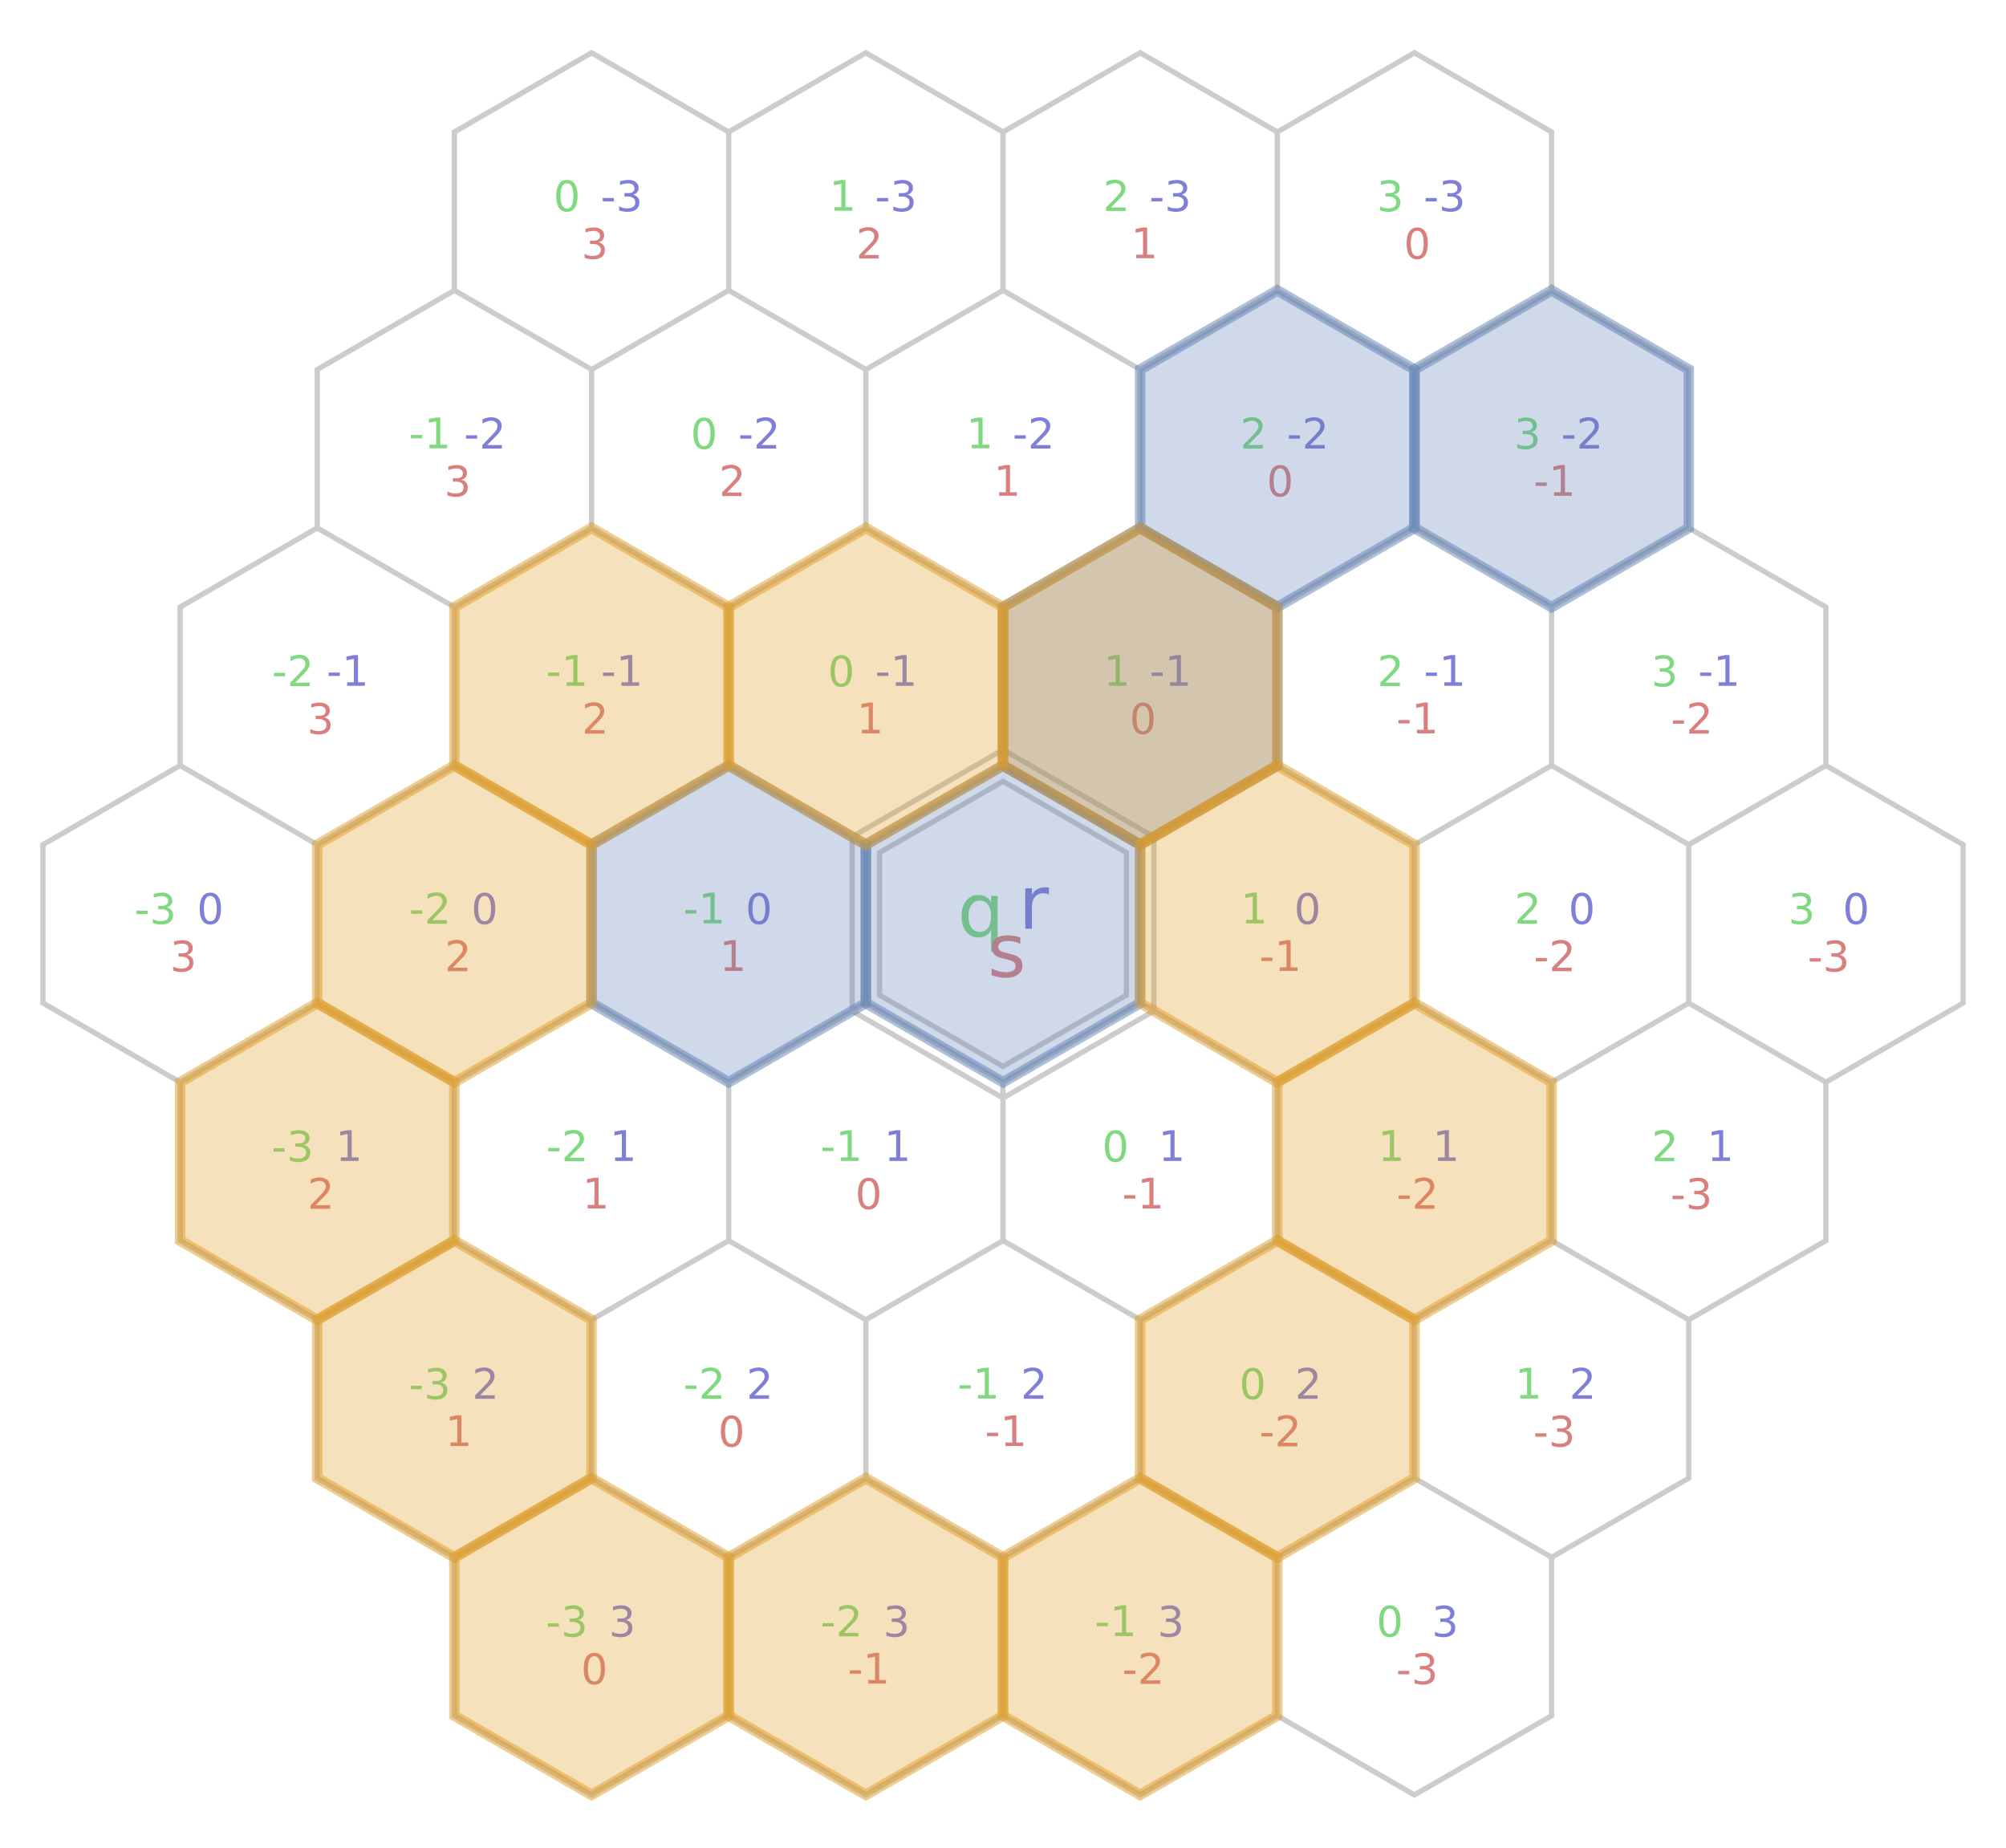 <?xml version="1.0" encoding="UTF-8"?>
<svg xmlns="http://www.w3.org/2000/svg" xmlns:xlink="http://www.w3.org/1999/xlink" width="380pt" height="350pt" viewBox="0 0 380 350" version="1.1">
<defs>
<g>
<symbol overflow="visible" id="id1">
<path style="stroke:none;" d="M 0.406 1.422 L 0.406 -5.641 L 4.406 -5.641 L 4.406 1.422 Z M 0.844 0.969 L 3.953 0.969 L 3.953 -5.188 L 0.844 -5.188 Z M 0.844 0.969 "/>
</symbol>
<symbol overflow="visible" id="id2">
<path style="stroke:none;" d="M 0.391 -2.516 L 2.5 -2.516 L 2.5 -1.875 L 0.391 -1.875 Z M 0.391 -2.516 "/>
</symbol>
<symbol overflow="visible" id="id3">
<path style="stroke:none;" d="M 3.25 -3.141 C 3.625 -3.066 3.914 -2.898 4.125 -2.641 C 4.344 -2.391 4.453 -2.078 4.453 -1.703 C 4.453 -1.117 4.254 -0.672 3.859 -0.359 C 3.461 -0.047 2.898 0.109 2.172 0.109 C 1.922 0.109 1.664 0.082 1.406 0.031 C 1.156 -0.008 0.891 -0.078 0.609 -0.172 L 0.609 -0.938 C 0.828 -0.812 1.066 -0.711 1.328 -0.641 C 1.586 -0.578 1.859 -0.547 2.141 -0.547 C 2.641 -0.547 3.02 -0.645 3.281 -0.844 C 3.539 -1.039 3.672 -1.328 3.672 -1.703 C 3.672 -2.047 3.547 -2.312 3.297 -2.5 C 3.055 -2.695 2.723 -2.797 2.297 -2.797 L 1.625 -2.797 L 1.625 -3.438 L 2.328 -3.438 C 2.711 -3.438 3.008 -3.516 3.219 -3.672 C 3.426 -3.828 3.531 -4.051 3.531 -4.344 C 3.531 -4.645 3.422 -4.875 3.203 -5.031 C 2.992 -5.195 2.691 -5.281 2.297 -5.281 C 2.078 -5.281 1.844 -5.254 1.594 -5.203 C 1.352 -5.16 1.082 -5.086 0.781 -4.984 L 0.781 -5.688 C 1.082 -5.77 1.363 -5.832 1.625 -5.875 C 1.883 -5.914 2.133 -5.938 2.375 -5.938 C 2.969 -5.938 3.438 -5.801 3.781 -5.531 C 4.133 -5.258 4.312 -4.891 4.312 -4.422 C 4.312 -4.098 4.219 -3.828 4.031 -3.609 C 3.852 -3.391 3.594 -3.234 3.25 -3.141 Z M 3.25 -3.141 "/>
</symbol>
<symbol overflow="visible" id="id4">
<path style="stroke:none;" d="M 2.547 -5.312 C 2.141 -5.312 1.832 -5.109 1.625 -4.703 C 1.426 -4.305 1.328 -3.707 1.328 -2.906 C 1.328 -2.113 1.426 -1.516 1.625 -1.109 C 1.832 -0.711 2.141 -0.516 2.547 -0.516 C 2.953 -0.516 3.254 -0.711 3.453 -1.109 C 3.66 -1.516 3.766 -2.113 3.766 -2.906 C 3.766 -3.707 3.66 -4.305 3.453 -4.703 C 3.254 -5.109 2.953 -5.312 2.547 -5.312 Z M 2.547 -5.938 C 3.203 -5.938 3.703 -5.676 4.047 -5.156 C 4.391 -4.645 4.562 -3.895 4.562 -2.906 C 4.562 -1.926 4.391 -1.176 4.047 -0.656 C 3.703 -0.145 3.203 0.109 2.547 0.109 C 1.891 0.109 1.391 -0.145 1.047 -0.656 C 0.703 -1.176 0.531 -1.926 0.531 -2.906 C 0.531 -3.895 0.703 -4.645 1.047 -5.156 C 1.391 -5.676 1.891 -5.938 2.547 -5.938 Z M 2.547 -5.938 "/>
</symbol>
<symbol overflow="visible" id="id5">
<path style="stroke:none;" d="M 1 -0.672 L 2.281 -0.672 L 2.281 -5.109 L 0.875 -4.828 L 0.875 -5.547 L 2.281 -5.828 L 3.062 -5.828 L 3.062 -0.672 L 4.359 -0.672 L 4.359 0 L 1 0 Z M 1 -0.672 "/>
</symbol>
<symbol overflow="visible" id="id6">
<path style="stroke:none;" d="M 1.531 -0.672 L 4.297 -0.672 L 4.297 0 L 0.594 0 L 0.594 -0.672 C 0.883 -0.973 1.289 -1.383 1.812 -1.906 C 2.332 -2.438 2.656 -2.773 2.781 -2.922 C 3.039 -3.203 3.219 -3.441 3.312 -3.641 C 3.414 -3.836 3.469 -4.031 3.469 -4.219 C 3.469 -4.531 3.359 -4.785 3.141 -4.984 C 2.922 -5.18 2.641 -5.281 2.297 -5.281 C 2.047 -5.281 1.781 -5.234 1.5 -5.141 C 1.227 -5.055 0.938 -4.926 0.625 -4.75 L 0.625 -5.547 C 0.945 -5.68 1.242 -5.781 1.516 -5.844 C 1.797 -5.906 2.051 -5.938 2.281 -5.938 C 2.883 -5.938 3.363 -5.785 3.719 -5.484 C 4.082 -5.18 4.266 -4.781 4.266 -4.281 C 4.266 -4.039 4.219 -3.812 4.125 -3.594 C 4.031 -3.375 3.867 -3.117 3.641 -2.828 C 3.566 -2.754 3.352 -2.535 3 -2.172 C 2.656 -1.816 2.164 -1.316 1.531 -0.672 Z M 1.531 -0.672 "/>
</symbol>
<symbol overflow="visible" id="id7">
<path style="stroke:none;" d="M 0.703 2.469 L 0.703 -9.875 L 7.703 -9.875 L 7.703 2.469 Z M 1.484 1.703 L 6.922 1.703 L 6.922 -9.078 L 1.484 -9.078 Z M 1.484 1.703 "/>
</symbol>
<symbol overflow="visible" id="id8">
<path style="stroke:none;" d="M 2.078 -3.828 C 2.078 -2.898 2.266 -2.172 2.641 -1.641 C 3.023 -1.117 3.551 -0.859 4.219 -0.859 C 4.875 -0.859 5.395 -1.117 5.781 -1.641 C 6.164 -2.172 6.359 -2.898 6.359 -3.828 C 6.359 -4.742 6.164 -5.461 5.781 -5.984 C 5.395 -6.516 4.875 -6.781 4.219 -6.781 C 3.551 -6.781 3.023 -6.516 2.641 -5.984 C 2.266 -5.461 2.078 -4.742 2.078 -3.828 Z M 6.359 -1.156 C 6.098 -0.695 5.766 -0.352 5.359 -0.125 C 4.953 0.094 4.469 0.203 3.906 0.203 C 2.977 0.203 2.223 -0.164 1.641 -0.906 C 1.055 -1.645 0.766 -2.617 0.766 -3.828 C 0.766 -5.023 1.055 -5.992 1.641 -6.734 C 2.223 -7.473 2.977 -7.844 3.906 -7.844 C 4.469 -7.844 4.953 -7.727 5.359 -7.5 C 5.766 -7.281 6.098 -6.945 6.359 -6.5 L 6.359 -7.656 L 7.609 -7.656 L 7.609 2.906 L 6.359 2.906 Z M 6.359 -1.156 "/>
</symbol>
<symbol overflow="visible" id="id9">
<path style="stroke:none;" d="M 5.75 -6.484 C 5.613 -6.566 5.461 -6.625 5.297 -6.656 C 5.129 -6.695 4.945 -6.719 4.75 -6.719 C 4.031 -6.719 3.477 -6.484 3.094 -6.016 C 2.719 -5.555 2.531 -4.895 2.531 -4.031 L 2.531 0 L 1.266 0 L 1.266 -7.656 L 2.531 -7.656 L 2.531 -6.469 C 2.801 -6.938 3.145 -7.281 3.562 -7.5 C 3.988 -7.727 4.504 -7.844 5.109 -7.844 C 5.203 -7.844 5.301 -7.836 5.406 -7.828 C 5.508 -7.816 5.625 -7.797 5.75 -7.766 Z M 5.75 -6.484 "/>
</symbol>
<symbol overflow="visible" id="id10">
<path style="stroke:none;" d="M 6.203 -7.438 L 6.203 -6.234 C 5.848 -6.422 5.477 -6.555 5.094 -6.641 C 4.707 -6.734 4.312 -6.781 3.906 -6.781 C 3.281 -6.781 2.812 -6.688 2.5 -6.5 C 2.188 -6.312 2.031 -6.023 2.031 -5.641 C 2.031 -5.348 2.141 -5.117 2.359 -4.953 C 2.586 -4.785 3.039 -4.629 3.719 -4.484 L 4.141 -4.375 C 5.035 -4.188 5.672 -3.914 6.047 -3.562 C 6.422 -3.219 6.609 -2.734 6.609 -2.109 C 6.609 -1.398 6.328 -0.836 5.766 -0.422 C 5.203 -0.004 4.43 0.203 3.453 0.203 C 3.035 0.203 2.602 0.16 2.156 0.078 C 1.719 -0.004 1.254 -0.125 0.766 -0.281 L 0.766 -1.578 C 1.223 -1.336 1.676 -1.156 2.125 -1.031 C 2.582 -0.914 3.031 -0.859 3.469 -0.859 C 4.062 -0.859 4.516 -0.957 4.828 -1.156 C 5.148 -1.363 5.312 -1.648 5.312 -2.016 C 5.312 -2.359 5.195 -2.617 4.969 -2.797 C 4.738 -2.984 4.234 -3.16 3.453 -3.328 L 3.016 -3.438 C 2.242 -3.594 1.68 -3.844 1.328 -4.188 C 0.984 -4.531 0.812 -4.992 0.812 -5.578 C 0.812 -6.305 1.066 -6.863 1.578 -7.25 C 2.086 -7.645 2.812 -7.844 3.75 -7.844 C 4.219 -7.844 4.656 -7.805 5.062 -7.734 C 5.477 -7.672 5.859 -7.57 6.203 -7.438 Z M 6.203 -7.438 "/>
</symbol>
</g>
<filter id="alpha" filterUnits="objectBoundingBox" x="0%" y="0%" width="100%" height="100%">
  <feColorMatrix type="matrix" in="SourceGraphic" values="0 0 0 0 1 0 0 0 0 1 0 0 0 0 1 0 0 0 1 0"/>
</filter>
<mask id="id11">
  <g filter="url(#alpha)">
<rect x="0" y="0" width="380" height="350" style="fill:rgb(0%,0%,0%);fill-opacity:0.2;stroke:none;"/>
  </g>
</mask>
<clipPath id="id12">
  <rect x="0" y="0" width="380" height="350"/>
</clipPath>
<g id="id13" clip-path="url(#id12)">
<path style="fill:none;stroke-width:1;stroke-linecap:butt;stroke-linejoin:miter;stroke:rgb(0%,0%,0%);stroke-opacity:1;stroke-miterlimit:10;" d="M -155.883 30 L -181.867 15 L -181.867 -15 L -155.883 -30 " transform="matrix(1,0,0,1,190,175)"/>
<path style="fill:none;stroke-width:1;stroke-linecap:butt;stroke-linejoin:miter;stroke:rgb(0%,0%,0%);stroke-opacity:1;stroke-miterlimit:10;" d="M -129.902 75 L -155.883 60 L -155.883 30 L -129.902 15 " transform="matrix(1,0,0,1,190,175)"/>
<path style="fill:none;stroke-width:1;stroke-linecap:butt;stroke-linejoin:miter;stroke:rgb(0%,0%,0%);stroke-opacity:1;stroke-miterlimit:10;" d="M -103.922 120 L -129.902 105 L -129.902 75 L -103.922 60 " transform="matrix(1,0,0,1,190,175)"/>
<path style="fill:none;stroke-width:1;stroke-linecap:butt;stroke-linejoin:miter;stroke:rgb(0%,0%,0%);stroke-opacity:1;stroke-miterlimit:10;" d="M -51.961 150 L -77.941 165 L -103.922 150 L -103.922 120 L -77.941 105 " transform="matrix(1,0,0,1,190,175)"/>
<path style="fill:none;stroke-width:1;stroke-linecap:butt;stroke-linejoin:miter;stroke:rgb(0%,0%,0%);stroke-opacity:1;stroke-miterlimit:10;" d="M -129.902 -15 L -155.883 -30 L -155.883 -60 L -129.902 -75 " transform="matrix(1,0,0,1,190,175)"/>
<path style="fill:none;stroke-width:1;stroke-linecap:butt;stroke-linejoin:miter;stroke:rgb(0%,0%,0%);stroke-opacity:1;stroke-miterlimit:10;" d="M -103.922 30 L -129.902 15 L -129.902 -15 L -103.922 -30 " transform="matrix(1,0,0,1,190,175)"/>
<path style="fill:none;stroke-width:1;stroke-linecap:butt;stroke-linejoin:miter;stroke:rgb(0%,0%,0%);stroke-opacity:1;stroke-miterlimit:10;" d="M -77.941 75 L -103.922 60 L -103.922 30 L -77.941 15 " transform="matrix(1,0,0,1,190,175)"/>
<path style="fill:none;stroke-width:1;stroke-linecap:butt;stroke-linejoin:miter;stroke:rgb(0%,0%,0%);stroke-opacity:1;stroke-miterlimit:10;" d="M -51.961 120 L -77.941 105 L -77.941 75 L -51.961 60 " transform="matrix(1,0,0,1,190,175)"/>
<path style="fill:none;stroke-width:1;stroke-linecap:butt;stroke-linejoin:miter;stroke:rgb(0%,0%,0%);stroke-opacity:1;stroke-miterlimit:10;" d="M 0 150 L -25.98 165 L -51.961 150 L -51.961 120 L -25.98 105 " transform="matrix(1,0,0,1,190,175)"/>
<path style="fill:none;stroke-width:1;stroke-linecap:butt;stroke-linejoin:miter;stroke:rgb(0%,0%,0%);stroke-opacity:1;stroke-miterlimit:10;" d="M -103.922 -60 L -129.902 -75 L -129.902 -105 L -103.922 -120 " transform="matrix(1,0,0,1,190,175)"/>
<path style="fill:none;stroke-width:1;stroke-linecap:butt;stroke-linejoin:miter;stroke:rgb(0%,0%,0%);stroke-opacity:1;stroke-miterlimit:10;" d="M -77.941 -15 L -103.922 -30 L -103.922 -60 L -77.941 -75 " transform="matrix(1,0,0,1,190,175)"/>
<path style="fill:none;stroke-width:1;stroke-linecap:butt;stroke-linejoin:miter;stroke:rgb(0%,0%,0%);stroke-opacity:1;stroke-miterlimit:10;" d="M -51.961 30 L -77.941 15 L -77.941 -15 L -51.961 -30 " transform="matrix(1,0,0,1,190,175)"/>
<path style="fill:none;stroke-width:1;stroke-linecap:butt;stroke-linejoin:miter;stroke:rgb(0%,0%,0%);stroke-opacity:1;stroke-miterlimit:10;" d="M -25.98 75 L -51.961 60 L -51.961 30 L -25.98 15 " transform="matrix(1,0,0,1,190,175)"/>
<path style="fill:none;stroke-width:1;stroke-linecap:butt;stroke-linejoin:miter;stroke:rgb(0%,0%,0%);stroke-opacity:1;stroke-miterlimit:10;" d="M 0 120 L -25.98 105 L -25.98 75 L 0 60 " transform="matrix(1,0,0,1,190,175)"/>
<path style="fill:none;stroke-width:1;stroke-linecap:butt;stroke-linejoin:miter;stroke:rgb(0%,0%,0%);stroke-opacity:1;stroke-miterlimit:10;" d="M 51.961 150 L 25.98 165 L 0 150 L 0 120 L 25.98 105 " transform="matrix(1,0,0,1,190,175)"/>
<path style="fill:none;stroke-width:1;stroke-linecap:butt;stroke-linejoin:miter;stroke:rgb(0%,0%,0%);stroke-opacity:1;stroke-miterlimit:10;" d="M -77.941 -105 L -103.922 -120 L -103.922 -150 L -77.941 -165 L -51.961 -150 " transform="matrix(1,0,0,1,190,175)"/>
<path style="fill:none;stroke-width:1;stroke-linecap:butt;stroke-linejoin:miter;stroke:rgb(0%,0%,0%);stroke-opacity:1;stroke-miterlimit:10;" d="M -51.961 -60 L -77.941 -75 L -77.941 -105 L -51.961 -120 " transform="matrix(1,0,0,1,190,175)"/>
<path style="fill:none;stroke-width:1;stroke-linecap:butt;stroke-linejoin:miter;stroke:rgb(0%,0%,0%);stroke-opacity:1;stroke-miterlimit:10;" d="M -25.98 -15 L -51.961 -30 L -51.961 -60 L -25.98 -75 " transform="matrix(1,0,0,1,190,175)"/>
<path style="fill:none;stroke-width:1;stroke-linecap:butt;stroke-linejoin:miter;stroke:rgb(0%,0%,0%);stroke-opacity:1;stroke-miterlimit:10;" d="M 0 30 L -25.98 15 L -25.98 -15 L 0 -30 M 0 27 L -23.383 13.5 L -23.383 -13.5 L 0 -27 L 23.383 -13.5 L 23.383 13.5 Z M 0 33 L -28.578 16.5 L -28.578 -16.5 L 0 -33 L 28.578 -16.5 L 28.578 16.5 Z M 0 33 " transform="matrix(1,0,0,1,190,175)"/>
<path style="fill:none;stroke-width:1;stroke-linecap:butt;stroke-linejoin:miter;stroke:rgb(0%,0%,0%);stroke-opacity:1;stroke-miterlimit:10;" d="M 25.98 75 L 0 60 L 0 30 L 25.98 15 " transform="matrix(1,0,0,1,190,175)"/>
<path style="fill:none;stroke-width:1;stroke-linecap:butt;stroke-linejoin:miter;stroke:rgb(0%,0%,0%);stroke-opacity:1;stroke-miterlimit:10;" d="M 51.961 120 L 25.98 105 L 25.98 75 L 51.961 60 " transform="matrix(1,0,0,1,190,175)"/>
<path style="fill:none;stroke-width:1;stroke-linecap:butt;stroke-linejoin:miter;stroke:rgb(0%,0%,0%);stroke-opacity:1;stroke-miterlimit:10;" d="M 103.922 120 L 103.922 150 L 77.941 165 L 51.961 150 L 51.961 120 L 77.941 105 " transform="matrix(1,0,0,1,190,175)"/>
<path style="fill:none;stroke-width:1;stroke-linecap:butt;stroke-linejoin:miter;stroke:rgb(0%,0%,0%);stroke-opacity:1;stroke-miterlimit:10;" d="M -25.98 -105 L -51.961 -120 L -51.961 -150 L -25.98 -165 L 0 -150 " transform="matrix(1,0,0,1,190,175)"/>
<path style="fill:none;stroke-width:1;stroke-linecap:butt;stroke-linejoin:miter;stroke:rgb(0%,0%,0%);stroke-opacity:1;stroke-miterlimit:10;" d="M 0 -60 L -25.98 -75 L -25.98 -105 L 0 -120 " transform="matrix(1,0,0,1,190,175)"/>
<path style="fill:none;stroke-width:1;stroke-linecap:butt;stroke-linejoin:miter;stroke:rgb(0%,0%,0%);stroke-opacity:1;stroke-miterlimit:10;" d="M 25.98 -15 L 0 -30 L 0 -60 L 25.98 -75 " transform="matrix(1,0,0,1,190,175)"/>
<path style="fill:none;stroke-width:1;stroke-linecap:butt;stroke-linejoin:miter;stroke:rgb(0%,0%,0%);stroke-opacity:1;stroke-miterlimit:10;" d="M 51.961 30 L 25.98 15 L 25.98 -15 L 51.961 -30 " transform="matrix(1,0,0,1,190,175)"/>
<path style="fill:none;stroke-width:1;stroke-linecap:butt;stroke-linejoin:miter;stroke:rgb(0%,0%,0%);stroke-opacity:1;stroke-miterlimit:10;" d="M 77.941 75 L 51.961 60 L 51.961 30 L 77.941 15 " transform="matrix(1,0,0,1,190,175)"/>
<path style="fill:none;stroke-width:1;stroke-linecap:butt;stroke-linejoin:miter;stroke:rgb(0%,0%,0%);stroke-opacity:1;stroke-miterlimit:10;" d="M 129.902 75 L 129.902 105 L 103.922 120 L 77.941 105 L 77.941 75 L 103.922 60 " transform="matrix(1,0,0,1,190,175)"/>
<path style="fill:none;stroke-width:1;stroke-linecap:butt;stroke-linejoin:miter;stroke:rgb(0%,0%,0%);stroke-opacity:1;stroke-miterlimit:10;" d="M 25.98 -105 L 0 -120 L 0 -150 L 25.98 -165 L 51.961 -150 " transform="matrix(1,0,0,1,190,175)"/>
<path style="fill:none;stroke-width:1;stroke-linecap:butt;stroke-linejoin:miter;stroke:rgb(0%,0%,0%);stroke-opacity:1;stroke-miterlimit:10;" d="M 51.961 -60 L 25.98 -75 L 25.98 -105 L 51.961 -120 " transform="matrix(1,0,0,1,190,175)"/>
<path style="fill:none;stroke-width:1;stroke-linecap:butt;stroke-linejoin:miter;stroke:rgb(0%,0%,0%);stroke-opacity:1;stroke-miterlimit:10;" d="M 77.941 -15 L 51.961 -30 L 51.961 -60 L 77.941 -75 " transform="matrix(1,0,0,1,190,175)"/>
<path style="fill:none;stroke-width:1;stroke-linecap:butt;stroke-linejoin:miter;stroke:rgb(0%,0%,0%);stroke-opacity:1;stroke-miterlimit:10;" d="M 103.922 30 L 77.941 15 L 77.941 -15 L 103.922 -30 " transform="matrix(1,0,0,1,190,175)"/>
<path style="fill:none;stroke-width:1;stroke-linecap:butt;stroke-linejoin:miter;stroke:rgb(0%,0%,0%);stroke-opacity:1;stroke-miterlimit:10;" d="M 155.883 30 L 155.883 60 L 129.902 75 L 103.922 60 L 103.922 30 L 129.902 15 " transform="matrix(1,0,0,1,190,175)"/>
<path style="fill:none;stroke-width:1;stroke-linecap:butt;stroke-linejoin:miter;stroke:rgb(0%,0%,0%);stroke-opacity:1;stroke-miterlimit:10;" d="M 77.941 -105 L 51.961 -120 L 51.961 -150 L 77.941 -165 L 103.922 -150 L 103.922 -120 " transform="matrix(1,0,0,1,190,175)"/>
<path style="fill:none;stroke-width:1;stroke-linecap:butt;stroke-linejoin:miter;stroke:rgb(0%,0%,0%);stroke-opacity:1;stroke-miterlimit:10;" d="M 103.922 -60 L 77.941 -75 L 77.941 -105 L 103.922 -120 L 129.902 -105 L 129.902 -75 " transform="matrix(1,0,0,1,190,175)"/>
<path style="fill:none;stroke-width:1;stroke-linecap:butt;stroke-linejoin:miter;stroke:rgb(0%,0%,0%);stroke-opacity:1;stroke-miterlimit:10;" d="M 129.902 -15 L 103.922 -30 L 103.922 -60 L 129.902 -75 L 155.883 -60 L 155.883 -30 " transform="matrix(1,0,0,1,190,175)"/>
<path style="fill:none;stroke-width:1;stroke-linecap:butt;stroke-linejoin:miter;stroke:rgb(0%,0%,0%);stroke-opacity:1;stroke-miterlimit:10;" d="M 155.883 30 L 129.902 15 L 129.902 -15 L 155.883 -30 L 181.867 -15 L 181.867 15 Z M 155.883 30 " transform="matrix(1,0,0,1,190,175)"/>
</g>
<mask id="id14">
  <g filter="url(#alpha)">
<rect x="0" y="0" width="380" height="350" style="fill:rgb(0%,0%,0%);fill-opacity:0.5;stroke:none;"/>
  </g>
</mask>
<clipPath id="id15">
  <rect x="0" y="0" width="380" height="350"/>
</clipPath>
<g id="id16" clip-path="url(#id15)">
<g style="fill:rgb(0%,70%,0%);fill-opacity:1;">
  <use xlink:href="#id2" x="25.445" y="175.023"/>
  <use xlink:href="#id3" x="28.332" y="175.023"/>
</g>
<g style="fill:rgb(0%,0%,70%);fill-opacity:1;">
  <use xlink:href="#id4" x="37.297" y="175.023"/>
</g>
<g style="fill:rgb(70%,0%,0%);fill-opacity:1;">
  <use xlink:href="#id3" x="32.195" y="184.023"/>
</g>
<g style="fill:rgb(0%,70%,0%);fill-opacity:1;">
  <use xlink:href="#id2" x="51.426" y="220.023"/>
  <use xlink:href="#id3" x="54.312" y="220.023"/>
</g>
<g style="fill:rgb(0%,0%,70%);fill-opacity:1;">
  <use xlink:href="#id5" x="63.559" y="219.914"/>
</g>
<g style="fill:rgb(70%,0%,0%);fill-opacity:1;">
  <use xlink:href="#id6" x="58.246" y="228.969"/>
</g>
<g style="fill:rgb(0%,70%,0%);fill-opacity:1;">
  <use xlink:href="#id2" x="77.406" y="265.023"/>
  <use xlink:href="#id3" x="80.293" y="265.023"/>
</g>
<g style="fill:rgb(0%,0%,70%);fill-opacity:1;">
  <use xlink:href="#id6" x="89.422" y="264.969"/>
</g>
<g style="fill:rgb(70%,0%,0%);fill-opacity:1;">
  <use xlink:href="#id5" x="84.344" y="273.914"/>
</g>
<g style="fill:rgb(0%,70%,0%);fill-opacity:1;">
  <use xlink:href="#id2" x="103.391" y="310.023"/>
  <use xlink:href="#id3" x="106.277" y="310.023"/>
</g>
<g style="fill:rgb(0%,0%,70%);fill-opacity:1;">
  <use xlink:href="#id3" x="115.332" y="310.023"/>
</g>
<g style="fill:rgb(70%,0%,0%);fill-opacity:1;">
  <use xlink:href="#id4" x="110.043" y="319.023"/>
</g>
<g style="fill:rgb(0%,70%,0%);fill-opacity:1;">
  <use xlink:href="#id2" x="51.508" y="129.969"/>
  <use xlink:href="#id6" x="54.395" y="129.969"/>
</g>
<g style="fill:rgb(0%,0%,70%);fill-opacity:1;">
  <use xlink:href="#id2" x="61.871" y="129.914"/>
  <use xlink:href="#id5" x="64.758" y="129.914"/>
</g>
<g style="fill:rgb(70%,0%,0%);fill-opacity:1;">
  <use xlink:href="#id3" x="58.176" y="139.023"/>
</g>
<g style="fill:rgb(0%,70%,0%);fill-opacity:1;">
  <use xlink:href="#id2" x="77.488" y="174.969"/>
  <use xlink:href="#id6" x="80.375" y="174.969"/>
</g>
<g style="fill:rgb(0%,0%,70%);fill-opacity:1;">
  <use xlink:href="#id4" x="89.258" y="175.023"/>
</g>
<g style="fill:rgb(70%,0%,0%);fill-opacity:1;">
  <use xlink:href="#id6" x="84.227" y="183.969"/>
</g>
<g style="fill:rgb(0%,70%,0%);fill-opacity:1;">
  <use xlink:href="#id2" x="103.473" y="219.969"/>
  <use xlink:href="#id6" x="106.359" y="219.969"/>
</g>
<g style="fill:rgb(0%,0%,70%);fill-opacity:1;">
  <use xlink:href="#id5" x="115.52" y="219.914"/>
</g>
<g style="fill:rgb(70%,0%,0%);fill-opacity:1;">
  <use xlink:href="#id5" x="110.324" y="228.914"/>
</g>
<g style="fill:rgb(0%,70%,0%);fill-opacity:1;">
  <use xlink:href="#id2" x="129.453" y="264.969"/>
  <use xlink:href="#id6" x="132.34" y="264.969"/>
</g>
<g style="fill:rgb(0%,0%,70%);fill-opacity:1;">
  <use xlink:href="#id6" x="141.383" y="264.969"/>
</g>
<g style="fill:rgb(70%,0%,0%);fill-opacity:1;">
  <use xlink:href="#id4" x="136.023" y="274.023"/>
</g>
<g style="fill:rgb(0%,70%,0%);fill-opacity:1;">
  <use xlink:href="#id2" x="155.434" y="309.969"/>
  <use xlink:href="#id6" x="158.32" y="309.969"/>
</g>
<g style="fill:rgb(0%,0%,70%);fill-opacity:1;">
  <use xlink:href="#id3" x="167.293" y="310.023"/>
</g>
<g style="fill:rgb(70%,0%,0%);fill-opacity:1;">
  <use xlink:href="#id2" x="160.598" y="318.914"/>
  <use xlink:href="#id5" x="163.484" y="318.914"/>
</g>
<g style="fill:rgb(0%,70%,0%);fill-opacity:1;">
  <use xlink:href="#id2" x="77.457" y="84.914"/>
  <use xlink:href="#id5" x="80.344" y="84.914"/>
</g>
<g style="fill:rgb(0%,0%,70%);fill-opacity:1;">
  <use xlink:href="#id2" x="87.883" y="84.969"/>
  <use xlink:href="#id6" x="90.77" y="84.969"/>
</g>
<g style="fill:rgb(70%,0%,0%);fill-opacity:1;">
  <use xlink:href="#id3" x="84.156" y="94.023"/>
</g>
<g style="fill:rgb(0%,70%,0%);fill-opacity:1;">
  <use xlink:href="#id2" x="103.441" y="129.914"/>
  <use xlink:href="#id5" x="106.328" y="129.914"/>
</g>
<g style="fill:rgb(0%,0%,70%);fill-opacity:1;">
  <use xlink:href="#id2" x="113.832" y="129.914"/>
  <use xlink:href="#id5" x="116.719" y="129.914"/>
</g>
<g style="fill:rgb(70%,0%,0%);fill-opacity:1;">
  <use xlink:href="#id6" x="110.207" y="138.969"/>
</g>
<g style="fill:rgb(0%,70%,0%);fill-opacity:1;">
  <use xlink:href="#id2" x="129.422" y="174.914"/>
  <use xlink:href="#id5" x="132.309" y="174.914"/>
</g>
<g style="fill:rgb(0%,0%,70%);fill-opacity:1;">
  <use xlink:href="#id4" x="141.219" y="175.023"/>
</g>
<g style="fill:rgb(70%,0%,0%);fill-opacity:1;">
  <use xlink:href="#id5" x="136.305" y="183.914"/>
</g>
<g style="fill:rgb(0%,70%,0%);fill-opacity:1;">
  <use xlink:href="#id2" x="155.402" y="219.914"/>
  <use xlink:href="#id5" x="158.289" y="219.914"/>
</g>
<g style="fill:rgb(0%,0%,70%);fill-opacity:1;">
  <use xlink:href="#id5" x="167.48" y="219.914"/>
</g>
<g style="fill:rgb(70%,0%,0%);fill-opacity:1;">
  <use xlink:href="#id4" x="162.004" y="229.023"/>
</g>
<g style="fill:rgb(0%,70%,0%);fill-opacity:1;">
  <use xlink:href="#id2" x="181.383" y="264.914"/>
  <use xlink:href="#id5" x="184.27" y="264.914"/>
</g>
<g style="fill:rgb(0%,0%,70%);fill-opacity:1;">
  <use xlink:href="#id6" x="193.344" y="264.969"/>
</g>
<g style="fill:rgb(70%,0%,0%);fill-opacity:1;">
  <use xlink:href="#id2" x="186.578" y="273.914"/>
  <use xlink:href="#id5" x="189.465" y="273.914"/>
</g>
<g style="fill:rgb(0%,70%,0%);fill-opacity:1;">
  <use xlink:href="#id2" x="207.363" y="309.914"/>
  <use xlink:href="#id5" x="210.25" y="309.914"/>
</g>
<g style="fill:rgb(0%,0%,70%);fill-opacity:1;">
  <use xlink:href="#id3" x="219.254" y="310.023"/>
</g>
<g style="fill:rgb(70%,0%,0%);fill-opacity:1;">
  <use xlink:href="#id2" x="212.59" y="318.969"/>
  <use xlink:href="#id6" x="215.477" y="318.969"/>
</g>
<g style="fill:rgb(0%,70%,0%);fill-opacity:1;">
  <use xlink:href="#id4" x="104.848" y="40.023"/>
</g>
<g style="fill:rgb(0%,0%,70%);fill-opacity:1;">
  <use xlink:href="#id2" x="113.781" y="40.023"/>
  <use xlink:href="#id3" x="116.668" y="40.023"/>
</g>
<g style="fill:rgb(70%,0%,0%);fill-opacity:1;">
  <use xlink:href="#id3" x="110.137" y="49.023"/>
</g>
<g style="fill:rgb(0%,70%,0%);fill-opacity:1;">
  <use xlink:href="#id4" x="130.828" y="85.023"/>
</g>
<g style="fill:rgb(0%,0%,70%);fill-opacity:1;">
  <use xlink:href="#id2" x="139.844" y="84.969"/>
  <use xlink:href="#id6" x="142.73" y="84.969"/>
</g>
<g style="fill:rgb(70%,0%,0%);fill-opacity:1;">
  <use xlink:href="#id6" x="136.188" y="93.969"/>
</g>
<g style="fill:rgb(0%,70%,0%);fill-opacity:1;">
  <use xlink:href="#id4" x="156.809" y="130.023"/>
</g>
<g style="fill:rgb(0%,0%,70%);fill-opacity:1;">
  <use xlink:href="#id2" x="165.793" y="129.914"/>
  <use xlink:href="#id5" x="168.68" y="129.914"/>
</g>
<g style="fill:rgb(70%,0%,0%);fill-opacity:1;">
  <use xlink:href="#id5" x="162.285" y="138.914"/>
</g>
<g style="fill:rgb(0%,70%,0%);fill-opacity:1;">
  <use xlink:href="#id8" x="181.383" y="177.375"/>
</g>
<g style="fill:rgb(0%,0%,70%);fill-opacity:1;">
  <use xlink:href="#id9" x="192.953" y="175.922"/>
</g>
<g style="fill:rgb(70%,0%,0%);fill-opacity:1;">
  <use xlink:href="#id10" x="187.074" y="185.02"/>
</g>
<g style="fill:rgb(0%,70%,0%);fill-opacity:1;">
  <use xlink:href="#id4" x="208.77" y="220.023"/>
</g>
<g style="fill:rgb(0%,0%,70%);fill-opacity:1;">
  <use xlink:href="#id5" x="219.441" y="219.914"/>
</g>
<g style="fill:rgb(70%,0%,0%);fill-opacity:1;">
  <use xlink:href="#id2" x="212.559" y="228.914"/>
  <use xlink:href="#id5" x="215.445" y="228.914"/>
</g>
<g style="fill:rgb(0%,70%,0%);fill-opacity:1;">
  <use xlink:href="#id4" x="234.75" y="265.023"/>
</g>
<g style="fill:rgb(0%,0%,70%);fill-opacity:1;">
  <use xlink:href="#id6" x="245.305" y="264.969"/>
</g>
<g style="fill:rgb(70%,0%,0%);fill-opacity:1;">
  <use xlink:href="#id2" x="238.57" y="273.969"/>
  <use xlink:href="#id6" x="241.457" y="273.969"/>
</g>
<g style="fill:rgb(0%,70%,0%);fill-opacity:1;">
  <use xlink:href="#id4" x="260.73" y="310.023"/>
</g>
<g style="fill:rgb(0%,0%,70%);fill-opacity:1;">
  <use xlink:href="#id3" x="271.215" y="310.023"/>
</g>
<g style="fill:rgb(70%,0%,0%);fill-opacity:1;">
  <use xlink:href="#id2" x="264.469" y="319.023"/>
  <use xlink:href="#id3" x="267.355" y="319.023"/>
</g>
<g style="fill:rgb(0%,70%,0%);fill-opacity:1;">
  <use xlink:href="#id5" x="157.09" y="39.914"/>
</g>
<g style="fill:rgb(0%,0%,70%);fill-opacity:1;">
  <use xlink:href="#id2" x="165.742" y="40.023"/>
  <use xlink:href="#id3" x="168.629" y="40.023"/>
</g>
<g style="fill:rgb(70%,0%,0%);fill-opacity:1;">
  <use xlink:href="#id6" x="162.168" y="48.969"/>
</g>
<g style="fill:rgb(0%,70%,0%);fill-opacity:1;">
  <use xlink:href="#id5" x="183.07" y="84.914"/>
</g>
<g style="fill:rgb(0%,0%,70%);fill-opacity:1;">
  <use xlink:href="#id2" x="191.805" y="84.969"/>
  <use xlink:href="#id6" x="194.691" y="84.969"/>
</g>
<g style="fill:rgb(70%,0%,0%);fill-opacity:1;">
  <use xlink:href="#id5" x="188.266" y="93.914"/>
</g>
<g style="fill:rgb(0%,70%,0%);fill-opacity:1;">
  <use xlink:href="#id5" x="209.051" y="129.914"/>
</g>
<g style="fill:rgb(0%,0%,70%);fill-opacity:1;">
  <use xlink:href="#id2" x="217.754" y="129.914"/>
  <use xlink:href="#id5" x="220.641" y="129.914"/>
</g>
<g style="fill:rgb(70%,0%,0%);fill-opacity:1;">
  <use xlink:href="#id4" x="213.965" y="139.023"/>
</g>
<g style="fill:rgb(0%,70%,0%);fill-opacity:1;">
  <use xlink:href="#id5" x="235.031" y="174.914"/>
</g>
<g style="fill:rgb(0%,0%,70%);fill-opacity:1;">
  <use xlink:href="#id4" x="245.141" y="175.023"/>
</g>
<g style="fill:rgb(70%,0%,0%);fill-opacity:1;">
  <use xlink:href="#id2" x="238.539" y="183.914"/>
  <use xlink:href="#id5" x="241.426" y="183.914"/>
</g>
<g style="fill:rgb(0%,70%,0%);fill-opacity:1;">
  <use xlink:href="#id5" x="261.012" y="219.914"/>
</g>
<g style="fill:rgb(0%,0%,70%);fill-opacity:1;">
  <use xlink:href="#id5" x="271.402" y="219.914"/>
</g>
<g style="fill:rgb(70%,0%,0%);fill-opacity:1;">
  <use xlink:href="#id2" x="264.551" y="228.969"/>
  <use xlink:href="#id6" x="267.438" y="228.969"/>
</g>
<g style="fill:rgb(0%,70%,0%);fill-opacity:1;">
  <use xlink:href="#id5" x="286.992" y="264.914"/>
</g>
<g style="fill:rgb(0%,0%,70%);fill-opacity:1;">
  <use xlink:href="#id6" x="297.27" y="264.969"/>
</g>
<g style="fill:rgb(70%,0%,0%);fill-opacity:1;">
  <use xlink:href="#id2" x="290.449" y="274.023"/>
  <use xlink:href="#id3" x="293.336" y="274.023"/>
</g>
<g style="fill:rgb(0%,70%,0%);fill-opacity:1;">
  <use xlink:href="#id6" x="208.934" y="39.969"/>
</g>
<g style="fill:rgb(0%,0%,70%);fill-opacity:1;">
  <use xlink:href="#id2" x="217.703" y="40.023"/>
  <use xlink:href="#id3" x="220.59" y="40.023"/>
</g>
<g style="fill:rgb(70%,0%,0%);fill-opacity:1;">
  <use xlink:href="#id5" x="214.246" y="48.914"/>
</g>
<g style="fill:rgb(0%,70%,0%);fill-opacity:1;">
  <use xlink:href="#id6" x="234.914" y="84.969"/>
</g>
<g style="fill:rgb(0%,0%,70%);fill-opacity:1;">
  <use xlink:href="#id2" x="243.766" y="84.969"/>
  <use xlink:href="#id6" x="246.652" y="84.969"/>
</g>
<g style="fill:rgb(70%,0%,0%);fill-opacity:1;">
  <use xlink:href="#id4" x="239.945" y="94.023"/>
</g>
<g style="fill:rgb(0%,70%,0%);fill-opacity:1;">
  <use xlink:href="#id6" x="260.895" y="129.969"/>
</g>
<g style="fill:rgb(0%,0%,70%);fill-opacity:1;">
  <use xlink:href="#id2" x="269.715" y="129.914"/>
  <use xlink:href="#id5" x="272.602" y="129.914"/>
</g>
<g style="fill:rgb(70%,0%,0%);fill-opacity:1;">
  <use xlink:href="#id2" x="264.52" y="138.914"/>
  <use xlink:href="#id5" x="267.406" y="138.914"/>
</g>
<g style="fill:rgb(0%,70%,0%);fill-opacity:1;">
  <use xlink:href="#id6" x="286.875" y="174.969"/>
</g>
<g style="fill:rgb(0%,0%,70%);fill-opacity:1;">
  <use xlink:href="#id4" x="297.105" y="175.023"/>
</g>
<g style="fill:rgb(70%,0%,0%);fill-opacity:1;">
  <use xlink:href="#id2" x="290.531" y="183.969"/>
  <use xlink:href="#id6" x="293.418" y="183.969"/>
</g>
<g style="fill:rgb(0%,70%,0%);fill-opacity:1;">
  <use xlink:href="#id6" x="312.855" y="219.969"/>
</g>
<g style="fill:rgb(0%,0%,70%);fill-opacity:1;">
  <use xlink:href="#id5" x="323.367" y="219.914"/>
</g>
<g style="fill:rgb(70%,0%,0%);fill-opacity:1;">
  <use xlink:href="#id2" x="316.43" y="229.023"/>
  <use xlink:href="#id3" x="319.316" y="229.023"/>
</g>
<g style="fill:rgb(0%,70%,0%);fill-opacity:1;">
  <use xlink:href="#id3" x="260.824" y="40.023"/>
</g>
<g style="fill:rgb(0%,0%,70%);fill-opacity:1;">
  <use xlink:href="#id2" x="269.664" y="40.023"/>
  <use xlink:href="#id3" x="272.551" y="40.023"/>
</g>
<g style="fill:rgb(70%,0%,0%);fill-opacity:1;">
  <use xlink:href="#id4" x="265.926" y="49.023"/>
</g>
<g style="fill:rgb(0%,70%,0%);fill-opacity:1;">
  <use xlink:href="#id3" x="286.805" y="85.023"/>
</g>
<g style="fill:rgb(0%,0%,70%);fill-opacity:1;">
  <use xlink:href="#id2" x="295.73" y="84.969"/>
  <use xlink:href="#id6" x="298.617" y="84.969"/>
</g>
<g style="fill:rgb(70%,0%,0%);fill-opacity:1;">
  <use xlink:href="#id2" x="290.5" y="93.914"/>
  <use xlink:href="#id5" x="293.387" y="93.914"/>
</g>
<g style="fill:rgb(0%,70%,0%);fill-opacity:1;">
  <use xlink:href="#id3" x="312.785" y="130.023"/>
</g>
<g style="fill:rgb(0%,0%,70%);fill-opacity:1;">
  <use xlink:href="#id2" x="321.68" y="129.914"/>
  <use xlink:href="#id5" x="324.566" y="129.914"/>
</g>
<g style="fill:rgb(70%,0%,0%);fill-opacity:1;">
  <use xlink:href="#id2" x="316.512" y="138.969"/>
  <use xlink:href="#id6" x="319.398" y="138.969"/>
</g>
<g style="fill:rgb(0%,70%,0%);fill-opacity:1;">
  <use xlink:href="#id3" x="338.766" y="175.023"/>
</g>
<g style="fill:rgb(0%,0%,70%);fill-opacity:1;">
  <use xlink:href="#id4" x="349.066" y="175.023"/>
</g>
<g style="fill:rgb(70%,0%,0%);fill-opacity:1;">
  <use xlink:href="#id2" x="342.41" y="184.023"/>
  <use xlink:href="#id3" x="345.297" y="184.023"/>
</g>
</g>
</defs>
<g id="id17">
<use xlink:href="#id13" mask="url(#id11)"/>
<use xlink:href="#id16" mask="url(#id14)"/>
<path style="fill-rule:nonzero;fill:rgb(36.842%,50.678%,70.98%);fill-opacity:0.3;stroke-width:2;stroke-linecap:butt;stroke-linejoin:miter;stroke:rgb(36.842%,50.678%,70.98%);stroke-opacity:0.5;stroke-miterlimit:10;" d="M 103.922 -60 L 77.941 -75 L 77.941 -105 L 103.922 -120 L 129.902 -105 L 129.902 -75 Z M 103.922 -60 " transform="matrix(1,0,0,1,190,175)"/>
<path style="fill-rule:nonzero;fill:rgb(36.842%,50.678%,70.98%);fill-opacity:0.3;stroke-width:2;stroke-linecap:butt;stroke-linejoin:miter;stroke:rgb(36.842%,50.678%,70.98%);stroke-opacity:0.5;stroke-miterlimit:10;" d="M 51.961 -60 L 25.98 -75 L 25.98 -105 L 51.961 -120 L 77.941 -105 L 77.941 -75 Z M 51.961 -60 " transform="matrix(1,0,0,1,190,175)"/>
<path style="fill-rule:nonzero;fill:rgb(36.842%,50.678%,70.98%);fill-opacity:0.3;stroke-width:2;stroke-linecap:butt;stroke-linejoin:miter;stroke:rgb(36.842%,50.678%,70.98%);stroke-opacity:0.5;stroke-miterlimit:10;" d="M 25.98 -15 L 0 -30 L 0 -60 L 25.98 -75 L 51.961 -60 L 51.961 -30 Z M 25.98 -15 " transform="matrix(1,0,0,1,190,175)"/>
<path style="fill-rule:nonzero;fill:rgb(36.842%,50.678%,70.98%);fill-opacity:0.3;stroke-width:2;stroke-linecap:butt;stroke-linejoin:miter;stroke:rgb(36.842%,50.678%,70.98%);stroke-opacity:0.5;stroke-miterlimit:10;" d="M 0 30 L -25.98 15 L -25.98 -15 L 0 -30 L 25.98 -15 L 25.98 15 Z M 0 30 " transform="matrix(1,0,0,1,190,175)"/>
<path style="fill-rule:nonzero;fill:rgb(36.842%,50.678%,70.98%);fill-opacity:0.3;stroke-width:2;stroke-linecap:butt;stroke-linejoin:miter;stroke:rgb(36.842%,50.678%,70.98%);stroke-opacity:0.5;stroke-miterlimit:10;" d="M -51.961 30 L -77.941 15 L -77.941 -15 L -51.961 -30 L -25.98 -15 L -25.98 15 Z M -51.961 30 " transform="matrix(1,0,0,1,190,175)"/>
<path style="fill-rule:nonzero;fill:rgb(88.072%,61.104%,14.205%);fill-opacity:0.3;stroke-width:2;stroke-linecap:butt;stroke-linejoin:miter;stroke:rgb(88.072%,61.104%,14.205%);stroke-opacity:0.5;stroke-miterlimit:10;" d="M 77.941 75 L 51.961 60 L 51.961 30 L 77.941 15 L 103.922 30 L 103.922 60 Z M 77.941 75 " transform="matrix(1,0,0,1,190,175)"/>
<path style="fill-rule:nonzero;fill:rgb(88.072%,61.104%,14.205%);fill-opacity:0.3;stroke-width:2;stroke-linecap:butt;stroke-linejoin:miter;stroke:rgb(88.072%,61.104%,14.205%);stroke-opacity:0.5;stroke-miterlimit:10;" d="M 51.961 30 L 25.98 15 L 25.98 -15 L 51.961 -30 L 77.941 -15 L 77.941 15 Z M 51.961 30 " transform="matrix(1,0,0,1,190,175)"/>
<path style="fill-rule:nonzero;fill:rgb(88.072%,61.104%,14.205%);fill-opacity:0.3;stroke-width:2;stroke-linecap:butt;stroke-linejoin:miter;stroke:rgb(88.072%,61.104%,14.205%);stroke-opacity:0.5;stroke-miterlimit:10;" d="M 25.98 -15 L 0 -30 L 0 -60 L 25.98 -75 L 51.961 -60 L 51.961 -30 Z M 25.98 -15 " transform="matrix(1,0,0,1,190,175)"/>
<path style="fill-rule:nonzero;fill:rgb(88.072%,61.104%,14.205%);fill-opacity:0.3;stroke-width:2;stroke-linecap:butt;stroke-linejoin:miter;stroke:rgb(88.072%,61.104%,14.205%);stroke-opacity:0.5;stroke-miterlimit:10;" d="M -25.98 -15 L -51.961 -30 L -51.961 -60 L -25.98 -75 L 0 -60 L 0 -30 Z M -25.98 -15 " transform="matrix(1,0,0,1,190,175)"/>
<path style="fill-rule:nonzero;fill:rgb(88.072%,61.104%,14.205%);fill-opacity:0.3;stroke-width:2;stroke-linecap:butt;stroke-linejoin:miter;stroke:rgb(88.072%,61.104%,14.205%);stroke-opacity:0.5;stroke-miterlimit:10;" d="M -77.941 -15 L -103.922 -30 L -103.922 -60 L -77.941 -75 L -51.961 -60 L -51.961 -30 Z M -77.941 -15 " transform="matrix(1,0,0,1,190,175)"/>
<path style="fill-rule:nonzero;fill:rgb(88.072%,61.104%,14.205%);fill-opacity:0.3;stroke-width:2;stroke-linecap:butt;stroke-linejoin:miter;stroke:rgb(88.072%,61.104%,14.205%);stroke-opacity:0.5;stroke-miterlimit:10;" d="M -103.922 30 L -129.902 15 L -129.902 -15 L -103.922 -30 L -77.941 -15 L -77.941 15 Z M -103.922 30 " transform="matrix(1,0,0,1,190,175)"/>
<path style="fill-rule:nonzero;fill:rgb(88.072%,61.104%,14.205%);fill-opacity:0.3;stroke-width:2;stroke-linecap:butt;stroke-linejoin:miter;stroke:rgb(88.072%,61.104%,14.205%);stroke-opacity:0.5;stroke-miterlimit:10;" d="M -129.902 75 L -155.883 60 L -155.883 30 L -129.902 15 L -103.922 30 L -103.922 60 Z M -129.902 75 " transform="matrix(1,0,0,1,190,175)"/>
<path style="fill-rule:nonzero;fill:rgb(88.072%,61.104%,14.205%);fill-opacity:0.3;stroke-width:2;stroke-linecap:butt;stroke-linejoin:miter;stroke:rgb(88.072%,61.104%,14.205%);stroke-opacity:0.5;stroke-miterlimit:10;" d="M -103.922 120 L -129.902 105 L -129.902 75 L -103.922 60 L -77.941 75 L -77.941 105 Z M -103.922 120 " transform="matrix(1,0,0,1,190,175)"/>
<path style="fill-rule:nonzero;fill:rgb(88.072%,61.104%,14.205%);fill-opacity:0.3;stroke-width:2;stroke-linecap:butt;stroke-linejoin:miter;stroke:rgb(88.072%,61.104%,14.205%);stroke-opacity:0.5;stroke-miterlimit:10;" d="M -77.941 165 L -103.922 150 L -103.922 120 L -77.941 105 L -51.961 120 L -51.961 150 Z M -77.941 165 " transform="matrix(1,0,0,1,190,175)"/>
<path style="fill-rule:nonzero;fill:rgb(88.072%,61.104%,14.205%);fill-opacity:0.3;stroke-width:2;stroke-linecap:butt;stroke-linejoin:miter;stroke:rgb(88.072%,61.104%,14.205%);stroke-opacity:0.5;stroke-miterlimit:10;" d="M -25.98 165 L -51.961 150 L -51.961 120 L -25.98 105 L 0 120 L 0 150 Z M -25.98 165 " transform="matrix(1,0,0,1,190,175)"/>
<path style="fill-rule:nonzero;fill:rgb(88.072%,61.104%,14.205%);fill-opacity:0.3;stroke-width:2;stroke-linecap:butt;stroke-linejoin:miter;stroke:rgb(88.072%,61.104%,14.205%);stroke-opacity:0.5;stroke-miterlimit:10;" d="M 25.98 165 L 0 150 L 0 120 L 25.98 105 L 51.961 120 L 51.961 150 Z M 25.98 165 " transform="matrix(1,0,0,1,190,175)"/>
<path style="fill-rule:nonzero;fill:rgb(88.072%,61.104%,14.205%);fill-opacity:0.3;stroke-width:2;stroke-linecap:butt;stroke-linejoin:miter;stroke:rgb(88.072%,61.104%,14.205%);stroke-opacity:0.5;stroke-miterlimit:10;" d="M 51.961 120 L 25.98 105 L 25.98 75 L 51.961 60 L 77.941 75 L 77.941 105 Z M 51.961 120 " transform="matrix(1,0,0,1,190,175)"/>
</g>
</svg>

